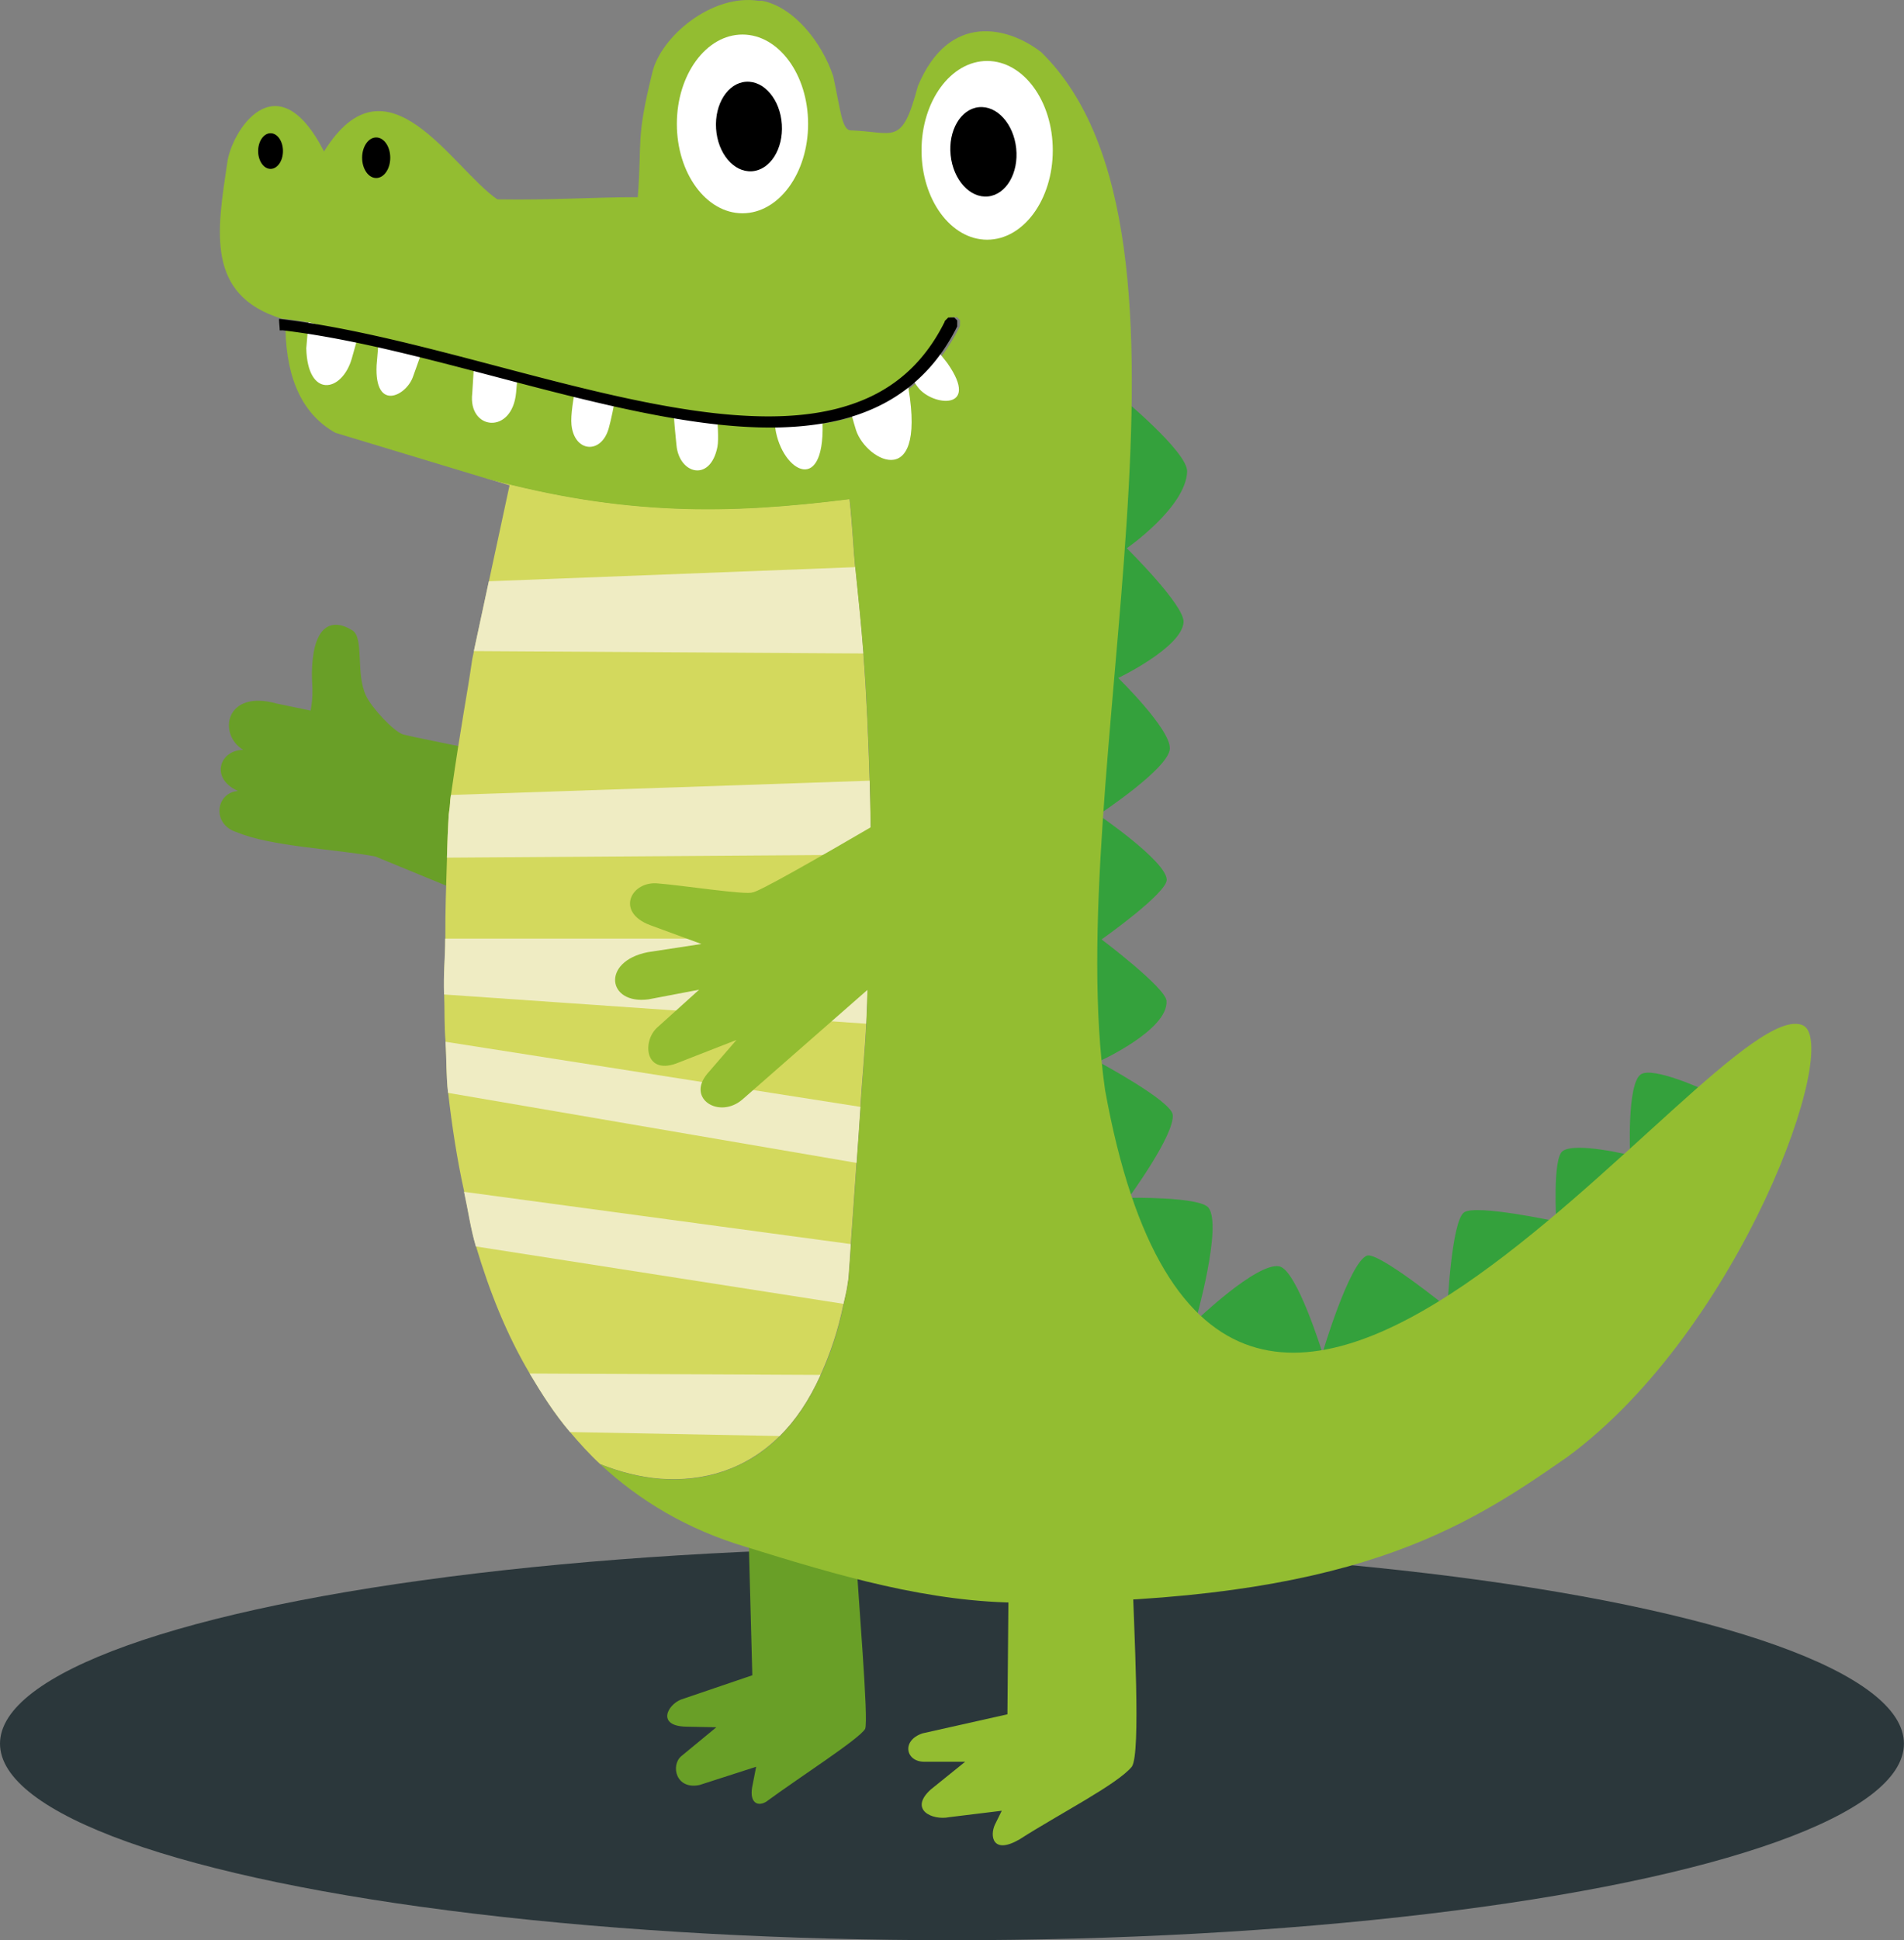<?xml version="1.0" encoding="UTF-8" standalone="no"?>
<!-- Created with Inkscape (http://www.inkscape.org/) -->

<svg
   xmlns:dc="http://purl.org/dc/elements/1.1/"
   xmlns:cc="http://creativecommons.org/ns#"
   xmlns:rdf="http://www.w3.org/1999/02/22-rdf-syntax-ns#"
   xmlns:svg="http://www.w3.org/2000/svg"
   xmlns="http://www.w3.org/2000/svg"
   xmlns:sodipodi="http://sodipodi.sourceforge.net/DTD/sodipodi-0.dtd"
   xmlns:inkscape="http://www.inkscape.org/namespaces/inkscape"
   width="28.839mm"
   height="29.372mm"
   viewBox="0 0 28.839 29.372"
   version="1.1"
   id="svg3705"
   inkscape:version="0.92.5 (2060ec1f9f, 2020-04-08)"
   sodipodi:docname="croco_thumb_up_dark.svg">
  <rect x="0" y="0" width="28.839" height="29.372" fill="#808080" stroke="none"/>
  <defs
     id="defs3699" />
  <sodipodi:namedview
     id="base"
     pagecolor="#ffffff"
     bordercolor="#666666"
     borderopacity="1.0"
     inkscape:pageopacity="0.0"
     inkscape:pageshadow="2"
     inkscape:zoom="2.8284271"
     inkscape:cx="108.73067"
     inkscape:cy="23.104329"
     inkscape:document-units="mm"
     inkscape:current-layer="layer1"
     showgrid="false"
     fit-margin-top="0"
     fit-margin-left="0"
     fit-margin-right="0"
     fit-margin-bottom="0"
     inkscape:window-width="1848"
     inkscape:window-height="1016"
     inkscape:window-x="72"
     inkscape:window-y="27"
     inkscape:window-maximized="1"
     showguides="false"
     inkscape:snap-global="false" />
  <g
     inkscape:label="Layer 1"
     inkscape:groupmode="layer"
     id="layer1"
     transform="translate(-113.77,-101.236)">
    <path
       sodipodi:nodetypes="cscscscscscscscscscscscscccccccc"
       inkscape:connector-curvature="0"
       id="path1789"
       d="m 130.701,107.207 c 0,0 1.063,0.868 1.05,1.17 -0.022,0.541 -0.914,1.159 -0.914,1.159 0,0 0.881,0.867 0.86,1.122 -0.031,0.384 -0.99,0.842 -0.99,0.842 0,0 0.795,0.774 0.782,1.071 -0.014,0.299 -1.082,1.001 -1.082,1.001 0,0 1.01,0.687 1.035,0.976 0.017,0.203 -0.987,0.91 -0.987,0.91 0,0 0.971,0.73 0.984,0.931 0.028,0.444 -1.033,0.921 -1.033,0.921 0,0 1.106,0.591 1.127,0.803 0.03,0.305 -0.669,1.256 -0.669,1.256 0,0 1.077,-0.018 1.21,0.15 0.216,0.273 -0.196,1.718 -0.196,1.718 0,0 0.929,-0.894 1.268,-0.83 0.266,0.05 0.655,1.313 0.655,1.313 0,0 0.402,-1.357 0.67,-1.474 0.165,-0.072 1.222,0.784 1.222,0.784 0,0 0.062,-1.311 0.254,-1.441 0.183,-0.124 1.395,0.138 1.395,0.138 0,0 -0.056,-0.94 0.092,-1.061 0.184,-0.149 1.026,0.058 1.026,0.058 0,0 -0.049,-1.075 0.161,-1.222 0.182,-0.128 0.98,0.242 0.98,0.242 l -2.144,2.962 -3.942,1.764 -2.79,-0.703 -1.141,-1.752 0.242,-10.939 0.507,-1.014 z"
       style="fill:#34a13c;fill-opacity:1;stroke:none;stroke-width:0.129;stroke-linecap:butt;stroke-linejoin:round;stroke-miterlimit:4;stroke-dasharray:none;stroke-opacity:1" />
    <ellipse
       ry="2.976"
       rx="14.419"
       cy="127.633"
       cx="128.189"
       id="ellipse1791"
       style="opacity:1;fill:#2b373b;fill-opacity:1;stroke:none;stroke-width:0.08;stroke-linecap:round;stroke-linejoin:round;stroke-miterlimit:4;stroke-dasharray:none;stroke-dashoffset:0;stroke-opacity:1" />
    <path
       style="fill:#699f27;fill-opacity:1;stroke:none;stroke-width:0.074;stroke-linecap:butt;stroke-linejoin:miter;stroke-miterlimit:4;stroke-dasharray:none;stroke-opacity:1"
       d="m 126.719,124.513 c 0.052,0.965 0.21,2.755 0.155,2.896 -0.085,0.151 -1,0.736 -1.5,1.104 -0.127,0.075 -0.249,0.017 -0.213,-0.213 l 0.062,-0.317 -0.857,0.276 c -0.36,0.076 -0.441,-0.299 -0.276,-0.437 l 0.53,-0.437 -0.457,-0.009 c -0.45,-0.009 -0.286,-0.33 -0.077,-0.411 l 1.079,-0.367 -0.07,-2.62 1.572,0.01 z"
       id="path1793"
       inkscape:connector-curvature="0"
       sodipodi:nodetypes="cccccccccccccc" />
    <path
       sodipodi:nodetypes="ccscccccccccccc"
       inkscape:connector-curvature="0"
       id="path1795"
       d="m 123.936,113.159 c 0,0 -3.974,-0.762 -4.073,-0.809 -0.143,-0.056 -0.461,-0.396 -0.549,-0.581 -0.16,-0.334 -0.025,-0.876 -0.207,-0.99 -0.318,-0.197 -0.545,-0.046 -0.597,0.414 -0.046,0.374 0.03,0.442 -0.035,0.801 l -0.515,-0.107 c -0.781,-0.219 -0.894,0.466 -0.507,0.701 -0.358,0.004 -0.506,0.432 -0.078,0.623 -0.34,0.024 -0.403,0.509 -0.015,0.625 0.516,0.217 1.494,0.254 2.094,0.366 l 1.308,0.538 0.617,0.28 4.093,-0.239 z"
       style="fill:#699f27;fill-opacity:1;stroke:none;stroke-width:0.127;stroke-linecap:butt;stroke-linejoin:miter;stroke-miterlimit:4;stroke-dasharray:none;stroke-opacity:1" />
    <path
       id="path1797"
       d="m 121.144,108.479 0.344,0.104 -0.313,1.454 h 4.6e-4 l -0.227,1.057 -0.025,0.119 c -0.095,0.651 -0.152,0.872 -0.323,2.058 v 0 c -0.024,0.169 0,0.067 -0.032,0.293 -0.014,0.177 -0.022,0.441 -0.028,0.656 -0.011,0.401 -0.028,0.787 -0.025,1.226 h -4.6e-4 c 0,0.303 -0.029,0.527 -0.017,0.846 h -4.6e-4 c 0.009,0.243 -1.7e-4,0.467 0.021,0.716 0.018,0.263 0.009,0.505 0.039,0.774 h 8.7e-4 c 0.057,0.497 0.133,1 0.243,1.497 h -4.6e-4 c 0.061,0.276 0.099,0.557 0.179,0.827 h 4.5e-4 c 0.202,0.676 0.461,1.331 0.814,1.925 0.184,0.309 0.378,0.613 0.611,0.886 0.143,0.168 0.291,0.333 0.455,0.484 0.293,0.116 0.6,0.197 0.909,0.221 0.321,0.024 0.643,-0.009 0.95,-0.111 0.154,-0.052 0.303,-0.12 0.447,-0.209 0.144,-0.088 0.283,-0.197 0.413,-0.326 0.237,-0.234 0.445,-0.54 0.619,-0.925 0.14,-0.31 0.262,-0.656 0.348,-1.076 0.017,-0.084 0.039,-0.159 0.053,-0.248 l 0.021,-0.136 c 0.016,-0.187 0.024,-0.347 0.036,-0.521 h 4.5e-4 c 0.028,-0.411 0.057,-0.819 0.086,-1.228 0.02,-0.282 0.042,-0.574 0.059,-0.848 0.025,-0.407 0.07,-0.865 0.088,-1.26 h -4.6e-4 c 0.021,-0.434 0.026,-0.862 0.035,-1.288 0.009,-0.421 0.035,-0.85 0.035,-1.271 0,-0.368 -0.009,-0.746 -0.018,-1.12 h 4.6e-4 c -0.02,-0.629 -0.044,-1.259 -0.095,-1.926 -0.032,-0.419 -0.077,-0.863 -0.124,-1.307 -0.028,-0.27 -0.041,-0.625 -0.086,-1.033 -0.461,0.059 -0.905,0.103 -1.344,0.129 -0.439,0.026 -0.874,0.032 -1.317,0.013 -0.443,-0.019 -0.895,-0.062 -1.368,-0.137 -0.463,-0.073 -0.948,-0.178 -1.464,-0.316 z"
       style="fill:#d3d95d;fill-opacity:1;stroke:none;stroke-width:0.065;stroke-linecap:butt;stroke-linejoin:round;stroke-miterlimit:4;stroke-dasharray:none;stroke-opacity:1"
       inkscape:connector-curvature="0"
       sodipodi:nodetypes="ccccccccccccccccccccccccccsccccccccccccscccccccccc" />
    <path
       id="path1799"
       d="m 125.578,122.976 c 0.237,-0.234 0.446,-0.54 0.619,-0.925 l -4.404,-0.021 c 0.184,0.309 0.378,0.613 0.611,0.886 z"
       style="fill:#efecc3;fill-opacity:1;stroke:none;stroke-width:0.065;stroke-linecap:butt;stroke-linejoin:round;stroke-miterlimit:4;stroke-dasharray:none;stroke-opacity:1"
       inkscape:connector-curvature="0" />
    <path
       id="path1801"
       d="m 126.545,120.975 h 4.6e-4 c 0.017,-0.084 0.039,-0.159 0.053,-0.248 l 0.021,-0.136 c 0.016,-0.187 0.024,-0.347 0.036,-0.521 l -5.857,-0.791 c 0.061,0.276 0.099,0.557 0.179,0.827 z"
       style="fill:#efecc3;fill-opacity:1;stroke:none;stroke-width:0.065;stroke-linecap:butt;stroke-linejoin:round;stroke-miterlimit:4;stroke-dasharray:none;stroke-opacity:1"
       inkscape:connector-curvature="0" />
    <path
       id="path1803"
       d="m 126.743,118.841 h 4.5e-4 c 0.02,-0.282 0.042,-0.574 0.059,-0.848 l -6.285,-0.986 c 0.018,0.263 0.009,0.505 0.039,0.774 z"
       style="fill:#efecc3;fill-opacity:1;stroke:none;stroke-width:0.065;stroke-linecap:butt;stroke-linejoin:round;stroke-miterlimit:4;stroke-dasharray:none;stroke-opacity:1"
       inkscape:connector-curvature="0" />
    <path
       id="path1805"
       d="m 126.89,116.734 c 0.021,-0.434 0.026,-0.862 0.035,-1.288 l -6.412,-4.3e-4 c 0,0.303 -0.029,0.527 -0.017,0.846 z"
       style="fill:#efecc3;fill-opacity:1;stroke:none;stroke-width:0.065;stroke-linecap:butt;stroke-linejoin:round;stroke-miterlimit:4;stroke-dasharray:none;stroke-opacity:1"
       inkscape:connector-curvature="0" />
    <path
       id="path1807"
       d="m 126.96,114.175 h 4.6e-4 c 0,-0.368 -0.009,-0.746 -0.018,-1.12 l -6.343,0.216 c -0.024,0.169 0,0.072 -0.033,0.299 -0.011,0.184 -0.021,0.436 -0.027,0.65 z"
       style="fill:#efecc3;fill-opacity:1;stroke:none;stroke-width:0.065;stroke-linecap:butt;stroke-linejoin:round;stroke-miterlimit:4;stroke-dasharray:none;stroke-opacity:1"
       inkscape:connector-curvature="0"
       sodipodi:nodetypes="ccccccc" />
    <path
       id="path1809"
       d="m 126.847,111.129 c -0.032,-0.419 -0.077,-0.863 -0.124,-1.307 l -5.549,0.214 -0.227,1.057 z"
       style="fill:#efecc3;fill-opacity:1;stroke:none;stroke-width:0.065;stroke-linecap:butt;stroke-linejoin:round;stroke-miterlimit:4;stroke-dasharray:none;stroke-opacity:1"
       inkscape:connector-curvature="0" />
    <path
       sodipodi:nodetypes="cccccccccscccccsccccccccccccccccccccccccccccccccccccccccccccccccccccccccccccccccccccsccccccccccccccc"
       style="fill:#93bd31;fill-opacity:1;stroke:none;stroke-width:0.065;stroke-linecap:butt;stroke-linejoin:round;stroke-miterlimit:4;stroke-dasharray:none;stroke-opacity:1"
       d="m 125.265,101.249 c -0.709,-0.114 -1.492,0.543 -1.616,1.092 -0.252,1.024 -0.151,1.004 -0.219,1.88 -0.678,0 -1.264,0.046 -2.127,0.033 -0.694,-0.478 -1.671,-2.259 -2.625,-0.725 -0.724,-1.41 -1.412,-0.289 -1.467,0.179 -0.149,1.01 -0.334,1.998 0.828,2.353 0,-1.4e-4 0.009,-1.4e-4 0.009,0 0,1.5e-4 0.009,4.3e-4 0.009,8.7e-4 0.459,0.054 0.938,0.143 1.427,0.251 0.489,0.108 0.989,0.236 1.49,0.367 1.003,0.262 2.011,0.538 2.95,0.704 0.47,0.083 0.922,0.137 1.346,0.149 0.425,0.012 0.821,-0.018 1.182,-0.105 0.18,-0.044 0.351,-0.101 0.512,-0.175 0.161,-0.073 0.312,-0.163 0.452,-0.271 0.14,-0.108 0.269,-0.233 0.387,-0.379 0.118,-0.146 0.224,-0.312 0.318,-0.501 -1.8e-4,-0.003 -1.8e-4,-0.006 0,-0.009 0,-0.003 0.009,-0.006 0.009,-0.009 0,-0.003 0.009,-0.006 0.009,-0.009 0,-0.003 0.009,-0.006 0.009,-0.009 0,-0.003 0.009,-0.006 0.009,-0.009 0,-0.003 0.009,-0.006 0.009,-0.009 0,-0.003 0.009,-0.006 0.009,-0.009 0,-1.5e-4 0.009,-1.5e-4 0.009,0 0,-1.5e-4 0.009,-1.5e-4 0.009,0 0,-1.5e-4 0.009,-1.5e-4 0.009,0 h 4.5e-4 c 0,-1.5e-4 0.009,-1.5e-4 0.009,0 0,-1.5e-4 0.009,-1.5e-4 0.009,0 0,-1.5e-4 0.009,-1.5e-4 0.009,0 0,-1.5e-4 0.009,-1.5e-4 0.009,0 0,-1.5e-4 0.009,-1.5e-4 0.009,0 0,-1.5e-4 0.009,-1.5e-4 0.009,0 0,-1.5e-4 0.009,-1.5e-4 0.009,0 0,0.003 0.009,0.005 0.009,0.009 0,0.003 0.009,0.005 0.009,0.009 0,0.003 0.009,0.005 0.009,0.009 0,0.003 0.009,0.005 0.009,0.009 0,0.003 0.009,0.005 0.009,0.009 1.7e-4,0.003 1.7e-4,0.006 0,0.009 1.7e-4,0.003 1.7e-4,0.006 0,0.009 1.7e-4,0.003 1.7e-4,0.006 0,0.009 1.7e-4,0.003 1.7e-4,0.006 0,0.009 1.7e-4,0.003 1.7e-4,0.006 0,0.009 0,0.003 -1.7e-4,0.006 -4.6e-4,0.009 -1.7e-4,0.003 -4.6e-4,0.006 -8.6e-4,0.009 1.7e-4,0.003 1.7e-4,0.006 0,0.009 1.7e-4,0.003 1.7e-4,0.006 0,0.009 1.7e-4,0.003 1.7e-4,0.006 0,0.009 -0.099,0.199 -0.212,0.376 -0.338,0.531 -0.126,0.156 -0.266,0.291 -0.416,0.406 -0.151,0.116 -0.313,0.212 -0.484,0.292 -0.172,0.079 -0.353,0.141 -0.542,0.187 -0.379,0.092 -0.791,0.124 -1.227,0.112 -0.436,-0.012 -0.896,-0.069 -1.371,-0.152 -0.951,-0.167 -1.964,-0.444 -2.965,-0.706 -0.501,-0.131 -0.998,-0.258 -1.483,-0.366 -0.478,-0.106 -0.943,-0.192 -1.389,-0.245 0.019,0.752 0.262,1.277 0.755,1.555 l 2.297,0.695 c 0.516,0.138 1.002,0.243 1.464,0.316 0.473,0.075 0.925,0.118 1.368,0.137 0.443,0.019 0.878,0.012 1.317,-0.014 0.439,-0.026 0.883,-0.071 1.344,-0.129 0.046,0.408 0.058,0.763 0.086,1.033 0.046,0.443 0.092,0.888 0.124,1.307 0.051,0.666 0.075,1.297 0.095,1.926 0.012,0.374 0.016,0.752 0.018,1.12 h -4.5e-4 c 0,0.421 -0.025,0.85 -0.034,1.271 -0.009,0.426 -0.015,0.854 -0.035,1.288 h 4.6e-4 c -0.019,0.395 -0.063,0.853 -0.088,1.26 -0.017,0.274 -0.04,0.566 -0.059,0.848 h -4.6e-4 c -0.029,0.409 -0.058,0.817 -0.086,1.228 -0.012,0.174 -0.02,0.334 -0.036,0.521 l -0.021,0.136 c -0.015,0.089 -0.036,0.164 -0.053,0.248 -0.085,0.42 -0.208,0.766 -0.348,1.076 l -4.6e-4,4.6e-4 c -0.174,0.385 -0.382,0.691 -0.619,0.924 -0.131,0.129 -0.269,0.237 -0.413,0.326 -0.144,0.088 -0.294,0.157 -0.447,0.209 -0.307,0.103 -0.628,0.135 -0.949,0.111 -0.309,-0.023 -0.617,-0.105 -0.91,-0.221 0.594,0.551 1.319,0.988 2.214,1.253 1.391,0.432 2.776,0.845 4.206,0.842 4.954,-0.01 6.646,-1.105 8.229,-2.208 2.626,-1.936 4.174,-6.283 3.559,-6.536 v 0 c -1.35,-0.553 -8.805,10.72 -10.564,0.978 -0.67,-4.695 1.862,-12.94 -0.966,-15.707 -0.494,-0.385 -1.397,-0.62 -1.869,0.514 -0.245,0.921 -0.355,0.69 -1.021,0.669 -0.131,-0.012 -0.149,-0.305 -0.261,-0.819 -0.173,-0.522 -0.605,-1.054 -1.08,-1.143 z"
       id="path1811"
       inkscape:connector-curvature="0" />
    <ellipse
       transform="scale(-1,1)"
       ry="1.353"
       rx="0.994"
       cy="103.512"
       cx="-128.722"
       id="ellipse1813"
       style="opacity:1;fill:#ffffff;fill-opacity:1;stroke:none;stroke-width:1.001;stroke-linecap:round;stroke-linejoin:round;stroke-miterlimit:4;stroke-dasharray:none;stroke-dashoffset:0;stroke-opacity:1" />
    <ellipse
       transform="matrix(-0.995,0.104,0.104,0.995,0,0)"
       style="opacity:1;fill:#000000;fill-opacity:1;stroke:none;stroke-width:0.502;stroke-linecap:round;stroke-linejoin:round;stroke-miterlimit:4;stroke-dasharray:none;stroke-dashoffset:0;stroke-opacity:1"
       id="ellipse1815"
       cx="-117.156"
       cy="116.3"
       rx="0.499"
       ry="0.679" />
    <ellipse
       transform="scale(-1,1)"
       style="opacity:1;fill:#ffffff;fill-opacity:1;stroke:none;stroke-width:1.001;stroke-linecap:round;stroke-linejoin:round;stroke-miterlimit:4;stroke-dasharray:none;stroke-dashoffset:0;stroke-opacity:1"
       id="ellipse1817"
       cx="-125.016"
       cy="103.112"
       rx="0.994"
       ry="1.353" />
    <ellipse
       transform="matrix(-0.998,0.065,0.065,0.998,0,0)"
       ry="0.679"
       rx="0.499"
       cy="111.052"
       cx="-118.132"
       id="ellipse1819"
       style="opacity:1;fill:#000000;fill-opacity:1;stroke:none;stroke-width:0.502;stroke-linecap:round;stroke-linejoin:round;stroke-miterlimit:4;stroke-dasharray:none;stroke-dashoffset:0;stroke-opacity:1" />
    <ellipse
       ry="0.307"
       rx="0.213"
       cy="103.624"
       cx="119.468"
       id="ellipse1823"
       style="opacity:1;fill:#000000;fill-opacity:1;stroke:none;stroke-width:0.069;stroke-linecap:round;stroke-linejoin:round;stroke-miterlimit:4;stroke-dasharray:none;stroke-dashoffset:0;stroke-opacity:1" />
    <path
       sodipodi:nodetypes="cssccsccsccssccsscccccccccccccccc"
       inkscape:connector-curvature="0"
       id="path1825"
       d="m 127.985,106.563 c 0.052,0.07 0.107,0.132 0.138,0.176 0.499,0.715 -0.227,0.65 -0.448,0.362 -0.032,-0.042 -0.089,-0.124 -0.104,-0.164 l -0.07,0.019 c 0.352,1.771 -0.608,1.27 -0.765,0.793 -0.033,-0.098 -0.132,-0.469 -0.144,-0.544 l -0.377,0.218 c 0.123,1.32 -0.554,1.011 -0.691,0.36 -0.017,-0.079 -0.02,-0.216 -0.017,-0.302 l -0.88,-0.037 c 0.009,0.174 0.033,0.438 0.009,0.559 -0.109,0.541 -0.582,0.408 -0.62,-0.029 -0.01,-0.112 -0.05,-0.443 -0.037,-0.576 l -0.882,-0.203 c -0.024,0.176 -0.073,0.405 -0.107,0.525 -0.113,0.4 -0.522,0.364 -0.564,-0.052 -0.015,-0.149 0.03,-0.408 0.068,-0.594 l -0.879,-0.215 -0.028,0.32 c -0.059,0.646 -0.733,0.571 -0.664,0.009 l 0.032,-0.516 -0.776,-0.163 -0.154,0.431 c -0.101,0.291 -0.585,0.532 -0.551,-0.174 l 0.039,-0.463 -0.296,-0.061 -0.119,0.423 c -0.148,0.512 -0.67,0.609 -0.689,-0.156 l 0.042,-0.489 0.165,-0.478 8.799,-0.189 z"
       style="fill:#ffffff;stroke:none;stroke-width:0.032;stroke-linecap:butt;stroke-linejoin:miter;stroke-miterlimit:4;stroke-dasharray:none;stroke-opacity:1" />
    <path
       sodipodi:nodetypes="ccccc"
       inkscape:connector-curvature="0"
       id="path1827"
       d="m 118.085,106.02 c 4.509,1.178 8.893,2.681 10.084,0.244 l -0.388,-1.453 -9.034,0.489 z"
       style="fill:#93bd31;fill-opacity:1;stroke:none;stroke-width:0.228px;stroke-linecap:butt;stroke-linejoin:miter;stroke-opacity:1" />
    <path
       style="fill:#000000;fill-opacity:1;stroke:none;stroke-width:0.065;stroke-linecap:butt;stroke-linejoin:round;stroke-miterlimit:4;stroke-dasharray:none;stroke-opacity:1"
       d="m 118.053,106.237 c 0.445,0.053 0.91,0.139 1.389,0.245 0.485,0.108 0.983,0.235 1.483,0.366 1.001,0.262 2.015,0.539 2.965,0.706 0.475,0.084 0.935,0.14 1.371,0.152 0.436,0.012 0.848,-0.02 1.227,-0.112 0.19,-0.046 0.371,-0.108 0.542,-0.187 0.172,-0.079 0.334,-0.176 0.484,-0.292 0.15,-0.116 0.29,-0.251 0.416,-0.406 0.126,-0.156 0.239,-0.332 0.338,-0.531 a 0.086,0.086 0 0 0 0,-0.009 0.086,0.086 0 0 0 0,-0.009 0.086,0.086 0 0 0 0,-0.009 0.086,0.086 0 0 0 0,-0.009 0.086,0.086 0 0 0 4.5e-4,-0.009 0.086,0.086 0 0 0 0,-0.009 0.086,0.086 0 0 0 0,-0.009 0.086,0.086 0 0 0 0,-0.009 0.086,0.086 0 0 0 0,-0.009 0.086,0.086 0 0 0 0,-0.009 0.086,0.086 0 0 0 -0.009,-0.009 0.086,0.086 0 0 0 -0.009,-0.009 0.086,0.086 0 0 0 -0.009,-0.009 0.086,0.086 0 0 0 -0.009,-0.009 0.086,0.086 0 0 0 -0.009,-0.009 0.086,0.086 0 0 0 -0.009,0 0.086,0.086 0 0 0 -0.009,0 0.086,0.086 0 0 0 -0.009,0 0.086,0.086 0 0 0 -0.009,0 0.086,0.086 0 0 0 -0.009,-8.6e-4 0.086,0.086 0 0 0 -0.009,0 0.086,0.086 0 0 0 -0.009,8.6e-4 h -4.5e-4 a 0.086,0.086 0 0 0 -0.009,0 0.086,0.086 0 0 0 -0.009,0 0.086,0.086 0 0 0 -0.009,0 0.086,0.086 0 0 0 -0.009,0.009 0.086,0.086 0 0 0 -0.009,0.009 0.086,0.086 0 0 0 -0.009,0.009 0.086,0.086 0 0 0 -0.009,0.009 0.086,0.086 0 0 0 -0.009,0.009 0.086,0.086 0 0 0 -0.009,0.009 0.086,0.086 0 0 0 0,0.009 c -0.094,0.189 -0.2,0.355 -0.318,0.501 -0.118,0.146 -0.247,0.272 -0.387,0.379 -0.14,0.108 -0.291,0.197 -0.452,0.271 -0.161,0.073 -0.332,0.131 -0.512,0.175 -0.36,0.087 -0.757,0.118 -1.182,0.105 -0.425,-0.012 -0.877,-0.067 -1.346,-0.15 -0.939,-0.165 -1.947,-0.441 -2.95,-0.704 -0.501,-0.131 -1.001,-0.259 -1.49,-0.367 -0.489,-0.108 -0.968,-0.197 -1.427,-0.251 a 0.086,0.086 0 0 0 -0.009,-8.6e-4 0.086,0.086 0 0 0 -0.009,0 c 0,5.3e-4 0,0 0,0 0,0.063 0.009,0.114 0.01,0.174 z"
       id="path1829"
       inkscape:connector-curvature="0" />
    <path
       style="fill:#93bd31;fill-opacity:1;stroke:none;stroke-width:0.074;stroke-linecap:butt;stroke-linejoin:miter;stroke-miterlimit:4;stroke-dasharray:none;stroke-opacity:1"
       d="m 130.914,124.888 c 0.033,1.031 0.138,2.888 0,3.093 -0.219,0.268 -1.102,0.716 -1.706,1.104 -0.408,0.233 -0.448,-0.059 -0.367,-0.229 l 0.102,-0.207 -0.794,0.097 c -0.261,0.053 -0.617,-0.114 -0.282,-0.418 l 0.522,-0.421 h -0.621 c -0.282,0 -0.348,-0.323 -0.024,-0.43 l 1.285,-0.288 0.039,-4.473 1.605,1.108 z"
       id="path1831"
       inkscape:connector-curvature="0"
       sodipodi:nodetypes="cccccccccccccc" />
    <ellipse
       style="opacity:1;fill:#000000;fill-opacity:1;stroke:none;stroke-width:0.061;stroke-linecap:round;stroke-linejoin:round;stroke-miterlimit:4;stroke-dasharray:none;stroke-dashoffset:0;stroke-opacity:1"
       id="ellipse1835"
       cx="117.868"
       cy="103.523"
       rx="0.188"
       ry="0.27" />
    <path
       sodipodi:nodetypes="cccccccccccccccc"
       inkscape:connector-curvature="0"
       id="path1847"
       d="m 128.927,112.6 c 0,0 -3.613,2.157 -3.758,2.145 -0.077,0.046 -1.084,-0.108 -1.426,-0.134 -0.41,-0.047 -0.659,0.43 -0.128,0.63 l 0.779,0.286 -0.811,0.124 c -0.71,0.139 -0.615,0.799 0.01,0.714 l 0.767,-0.146 -0.638,0.575 c -0.231,0.214 -0.184,0.743 0.332,0.526 l 0.871,-0.34 -0.44,0.509 c -0.323,0.382 0.182,0.692 0.53,0.392 l 1.904,-1.668 2.726,-1.078 z"
       style="fill:#93bd31;fill-opacity:1;stroke:none;stroke-width:0.107;stroke-linecap:butt;stroke-linejoin:miter;stroke-miterlimit:4;stroke-dasharray:none;stroke-opacity:1" />
  </g>
</svg>
